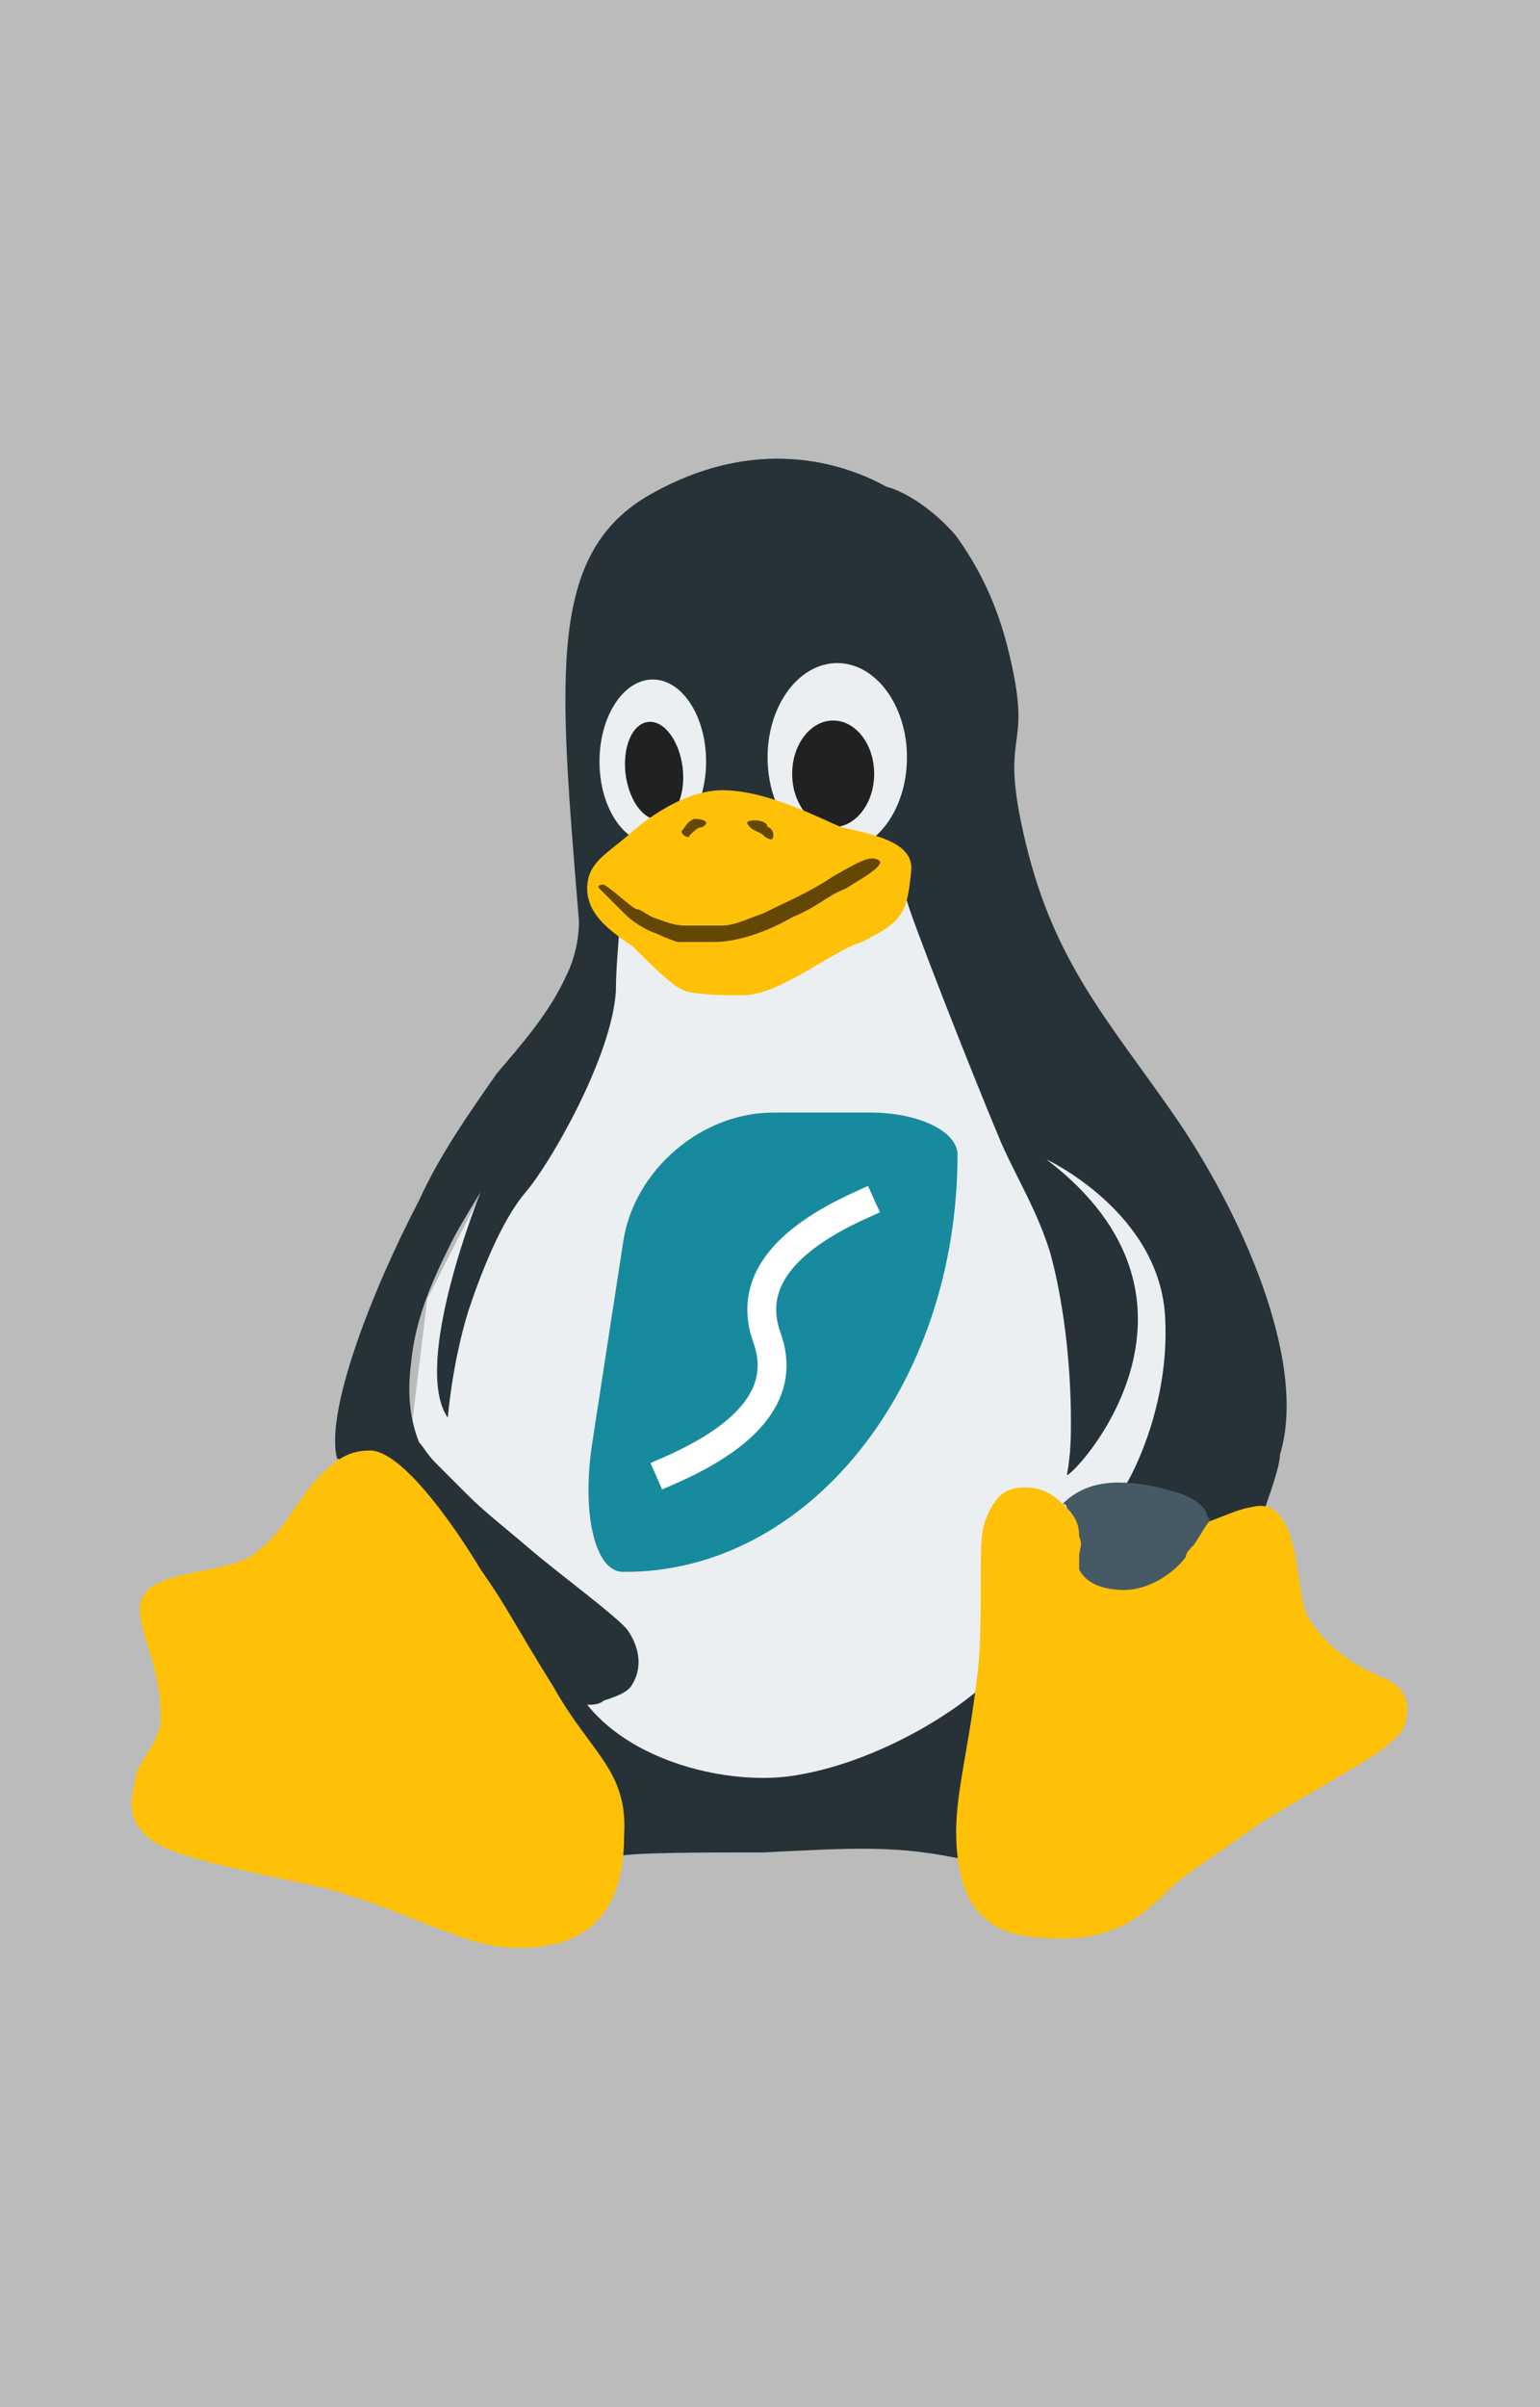 <?xml version="1.0" encoding="UTF-8" standalone="no"?>
<svg
   xmlns:dc="http://purl.org/dc/elements/1.1/"
   xmlns:cc="http://creativecommons.org/ns#"
   xmlns:rdf="http://www.w3.org/1999/02/22-rdf-syntax-ns#"
   xmlns:svg="http://www.w3.org/2000/svg"
   xmlns="http://www.w3.org/2000/svg"
   xmlns:sodipodi="http://sodipodi.sourceforge.net/DTD/sodipodi-0.dtd"
   xmlns:inkscape="http://www.inkscape.org/namespaces/inkscape"
   inkscape:version="1.0 (4035a4fb49, 2020-05-01)"
   sodipodi:docname="surfshark_linux_client.svg"
   id="svg63"
   version="1.1"
   height="500pt"
   width="320pt"
   viewBox="0 0 320 500"
   style="isolation:isolate">
  <sodipodi:namedview
     inkscape:current-layer="layer2"
     inkscape:window-maximized="1"
     inkscape:window-y="30"
     inkscape:window-x="0"
     inkscape:cy="349.31046"
     inkscape:cx="240.96939"
     inkscape:zoom="1.176"
     showguides="false"
     showgrid="true"
     id="namedview65"
     inkscape:window-height="1016"
     inkscape:window-width="1920"
     inkscape:pageshadow="2"
     inkscape:pageopacity="0"
     guidetolerance="10"
     gridtolerance="10"
     objecttolerance="10"
     borderopacity="1"
     bordercolor="#666666"
     pagecolor="#ffffff" />
  <defs
     id="defs5">
    <clipPath
       id="_clipPath_UaK0lkCHM9D7InUTRFlz5AHg8Gyu02an">
      <rect
         id="rect2"
         height="500"
         width="320" />
    </clipPath>
  </defs>
  <g
     inkscape:label="Layer 1"
     id="layer2"
     inkscape:groupmode="layer">
    <rect
       y="-9.326"
       x="-8.936"
       height="511.568"
       width="336.175"
       id="rect74"
       style="isolation:isolate;fill:#bbbbbb;stroke-width:8.676;fill-opacity:1" />
  </g>
  <g
     id="g61"
     clip-path="url(#_clipPath_UaK0lkCHM9D7InUTRFlz5AHg8Gyu02an)">
    <clipPath
       id="_clipPath_O9nfAsclqqlPr1zTeVBZnY9LY1SB0G03">
      <rect
         id="rect7"
         fill="rgb(255,255,255)"
         transform="matrix(1,0,0,1,0,0)"
         height="320"
         width="320"
         y="90"
         x="0" />
    </clipPath>
    <g
       id="g59"
       clip-path="url(#_clipPath_O9nfAsclqqlPr1zTeVBZnY9LY1SB0G03)">
      <g
         id="g57">
        <clipPath
           id="_clipPath_IndCzbFad3YQ6TTlGZwy61pIPxiBp2Mm">
          <rect
             id="rect10"
             fill="rgb(255,255,255)"
             transform="matrix(1,0,0,1,0,0)"
             height="320"
             width="320"
             y="90"
             x="0" />
        </clipPath>
        <g
           id="g53"
           clip-path="url(#_clipPath_IndCzbFad3YQ6TTlGZwy61pIPxiBp2Mm)">
          <g
             id="g51">
            <g
               id="g49">
              <path
                 id="path13"
                 fill="rgb(236,239,241)"
                 d=" M 122.862 182.88 L 123.716 202.48 L 110.089 228.036 L 88.791 269.769 L 84.533 304.702 L 99.867 354.107 L 134.791 373.698 L 187.609 373.698 L 237.013 336.213 L 259.164 277.44 L 208.053 215.253 L 193.573 180.329 L 122.862 182.88 Z " />
              <path
                 id="path15"
                 fill="rgb(38,50,56)"
                 d=" M 243.831 231.44 C 230.196 211.849 219.129 199.92 213.164 175.218 C 207.2 150.516 214.862 157.324 209.751 136.036 C 207.2 124.96 202.942 117.289 198.684 111.324 C 193.573 105.369 187.609 101.956 184.196 101.102 C 176.533 96.844 158.64 90.036 136.498 101.956 C 113.493 113.884 116.053 139.44 120.311 191.404 C 120.311 194.809 119.458 199.067 117.751 202.48 C 114.347 210.142 108.382 216.96 103.271 222.924 C 97.307 231.44 91.351 239.956 87.084 249.324 C 76.862 268.924 67.493 293.627 70.053 302.996 C 74.311 302.142 127.973 383.92 127.973 385.627 C 131.387 384.773 145.867 384.773 158.64 384.773 C 176.533 383.92 186.756 383.067 201.236 386.48 C 201.236 383.92 200.382 381.369 200.382 378.809 C 200.382 373.698 201.236 369.44 202.089 363.476 C 202.942 359.218 203.796 354.96 204.64 349.849 C 196.124 357.511 180.791 366.036 166.311 368.587 C 153.529 371.147 132.24 366.88 122.018 354.107 C 122.862 354.107 124.569 354.107 125.422 353.253 C 127.973 352.4 130.533 351.547 131.387 349.849 C 133.938 345.591 132.24 341.324 130.533 338.773 C 128.827 336.213 116.053 326.844 110.089 321.733 C 104.124 316.622 100.72 314.071 97.307 310.658 C 97.307 310.658 92.196 305.547 90.498 303.849 C 88.791 302.142 87.938 300.436 87.084 299.591 C 85.387 295.324 84.533 290.213 85.387 283.404 C 86.24 274.036 89.644 266.364 93.902 257.849 C 95.609 254.436 99.867 247.627 99.867 247.627 C 99.867 247.627 85.387 283.404 93.049 294.48 C 93.049 294.48 93.902 283.404 97.307 272.329 C 99.867 264.658 104.124 253.591 109.236 247.627 C 114.347 241.662 127.129 219.511 127.973 205.884 C 127.973 199.92 128.827 193.956 128.827 189.698 C 125.422 186.293 185.049 177.769 188.462 187.147 C 189.307 190.551 201.236 221.218 208.053 237.404 C 211.458 245.067 215.716 251.884 218.276 260.4 C 220.827 269.769 222.533 282.551 222.533 295.324 C 222.533 297.884 222.533 302.142 221.68 306.4 C 223.387 306.4 256.604 270.622 217.422 240.809 C 217.422 240.809 241.271 251.884 242.124 274.036 C 242.978 291.92 235.307 306.4 233.609 308.96 C 234.462 308.96 251.493 316.622 252.347 316.622 C 255.751 316.622 262.569 314.071 262.569 314.071 C 263.422 311.511 265.973 304.702 265.973 302.142 C 271.938 282.551 257.458 251.031 243.831 231.44 Z " />
              <g
                 id="g21">
                <ellipse
                   id="ellipse17"
                   fill="rgb(236,239,241)"
                   ry="17.037"
                   rx="11.074"
                   cy="158.181"
                   cx="135.644"
                   vector-effect="non-scaling-stroke" />
                <ellipse
                   id="ellipse19"
                   fill="rgb(236,239,241)"
                   ry="19.593"
                   rx="14.481"
                   cy="157.329"
                   cx="173.977"
                   vector-effect="non-scaling-stroke" />
              </g>
              <g
                 id="g27">
                <path
                   id="path23"
                   fill="rgb(33,33,33)"
                   d=" M 137.2 170.231 C 133.929 170.649 130.702 166.436 130 160.844 C 129.289 155.244 131.369 150.364 134.631 149.956 C 137.893 149.538 141.12 153.751 141.831 159.342 C 142.533 164.942 140.462 169.822 137.2 170.231 Z " />
                <ellipse
                   id="ellipse25"
                   fill="rgb(33,33,33)"
                   ry="11.074"
                   rx="8.519"
                   cy="160.736"
                   cx="173.125"
                   vector-effect="non-scaling-stroke" />
              </g>
              <g
                 id="g35">
                <path
                   id="path29"
                   fill="rgb(255,193,7)"
                   d=" M 286.418 348.142 C 283.013 346.436 277.049 343.884 271.938 336.213 C 269.387 331.956 270.24 320.036 265.973 314.924 C 263.422 311.511 260.018 313.218 259.164 313.218 C 251.493 314.924 233.609 326.844 221.68 313.218 C 219.973 311.511 217.422 308.96 213.164 308.96 C 208.907 308.96 207.2 310.658 205.493 314.071 C 203.796 317.476 203.796 320.036 203.796 328.551 C 203.796 335.369 203.796 343.031 202.942 348.996 C 201.236 363.476 198.684 371.991 198.684 380.516 C 198.684 389.884 201.236 395.849 204.64 398.4 C 207.2 400.96 211.458 402.658 220.827 402.658 C 230.196 402.658 236.16 399.253 242.124 393.289 C 246.382 389.031 249.796 387.324 261.716 378.809 C 271.084 372.844 285.573 365.182 288.124 362.622 C 289.831 360.924 292.382 360.071 292.382 354.96 C 292.382 350.702 288.978 348.996 286.418 348.142 Z " />
                <path
                   id="path31"
                   fill="rgb(255,193,7)"
                   d=" M 115.2 350.702 C 106.684 337.067 105.831 334.516 99.867 325.991 C 94.756 317.476 83.68 301.289 76.862 301.289 C 71.751 301.289 69.2 303.849 65.796 307.253 C 62.382 310.658 58.978 318.329 53.013 322.587 C 47.902 326.844 33.422 325.991 30.018 331.102 C 26.604 336.213 33.422 343.884 33.422 356.658 C 33.422 361.769 29.164 365.182 28.311 368.587 C 27.458 372.844 26.604 375.404 28.311 378.809 C 31.716 383.92 35.973 385.627 64.942 391.591 C 80.276 394.996 94.756 403.511 104.124 404.364 C 113.493 405.218 129.68 404.364 129.68 381.369 C 130.533 367.733 122.862 364.329 115.2 350.702 Z " />
                <path
                   id="path33"
                   fill="rgb(255,193,7)"
                   d=" M 131.387 196.516 C 126.276 193.102 122.018 189.698 122.018 184.587 C 122.018 179.476 125.422 177.769 130.533 173.511 C 131.387 172.658 140.756 164.142 150.124 164.142 C 159.493 164.142 170.569 170.107 174.827 171.813 C 182.498 173.511 190.16 175.218 189.307 181.182 C 188.462 189.698 187.609 191.404 179.084 195.662 C 173.129 197.369 162.053 206.738 154.382 206.738 C 150.978 206.738 145.867 206.738 142.462 205.884 C 139.902 205.031 135.644 200.773 131.387 196.516 Z " />
              </g>
              <g
                 id="g43">
                <path
                   id="path37"
                   fill="rgb(99,71,3)"
                   d=" M 129.68 189.698 C 131.387 191.404 133.938 193.102 136.498 193.956 C 138.196 194.809 140.756 195.662 140.756 195.662 C 144.16 195.662 146.72 195.662 148.418 195.662 C 152.684 195.662 158.64 193.956 164.604 190.551 C 170.569 187.991 171.422 186.293 175.68 184.587 C 179.938 182.036 184.196 179.476 182.498 178.622 C 180.791 177.769 179.084 178.622 173.129 182.036 C 168.018 185.44 163.751 187.147 158.64 189.698 C 156.089 190.551 152.684 192.258 150.124 192.258 C 147.573 192.258 145.013 192.258 142.462 192.258 C 139.902 192.258 138.196 191.404 135.644 190.551 C 133.938 189.698 133.084 188.844 132.24 188.844 C 130.533 187.991 127.129 184.587 125.422 183.733 C 125.422 183.733 123.716 183.733 124.569 184.587 C 127.129 187.147 127.973 187.991 129.68 189.698 Z " />
                <path
                   id="path39"
                   fill="rgb(99,71,3)"
                   d=" M 155.236 170.96 C 156.089 172.658 157.796 172.658 158.64 173.511 C 159.493 174.364 160.347 174.364 160.347 174.364 C 161.2 173.511 160.347 171.813 159.493 171.813 C 159.493 170.107 155.236 170.107 155.236 170.96 Z " />
                <path
                   id="path41"
                   fill="rgb(99,71,3)"
                   d=" M 141.609 172.658 C 141.609 173.511 143.307 174.364 143.307 173.511 C 144.16 172.658 145.013 171.813 145.867 171.813 C 147.573 170.96 146.72 170.107 144.16 170.107 C 142.462 170.96 142.462 171.813 141.609 172.658 Z " />
              </g>
              <path
                 id="path45"
                 fill="rgb(69,90,100)"
                 d=" M 224.24 323.44 C 224.24 324.293 224.24 325.147 224.24 325.991 C 225.938 329.404 230.196 330.258 233.609 330.258 C 238.72 330.258 243.831 326.844 246.382 323.44 C 246.382 322.587 247.236 321.733 248.089 320.88 C 249.796 318.329 250.64 316.622 251.493 315.769 C 251.493 315.769 250.64 314.924 250.64 314.071 C 249.796 312.364 247.236 310.658 243.831 309.813 C 241.271 308.96 237.013 308.107 235.307 308.107 C 227.644 307.253 223.387 309.813 220.827 312.364 C 220.827 312.364 221.68 312.364 221.68 313.218 C 223.387 314.924 224.24 316.622 224.24 319.182 C 225.084 320.88 224.24 321.733 224.24 323.44 Z " />
              <path
                 id="path47"
                 fill="rgb(23,138,158)"
                 d=" M 160.631 231.102 L 180.96 231.102 C 190.898 231.102 198.96 235.013 198.96 239.831 L 198.96 239.831 C 198.96 288.018 167.796 326.853 129.396 326.498 L 129.396 326.498 C 123.636 326.444 120.8 314.444 123.067 299.716 L 129.52 257.787 C 131.787 243.058 145.724 231.102 160.631 231.102 Z " />
            </g>
          </g>
        </g>
        <path
           id="path55"
           stroke-miterlimit="3"
           stroke-linecap="square"
           stroke-linejoin="miter"
           stroke="rgb(255,255,255)"
           stroke-width="6"
           vector-effect="non-scaling-stroke"
           fill="none"
           d=" M 178.875 250.312 Q 153.562 261.75 159.375 277.875 Q 165.187 294 139.125 305.437" />
      </g>
    </g>
  </g>
</svg>
